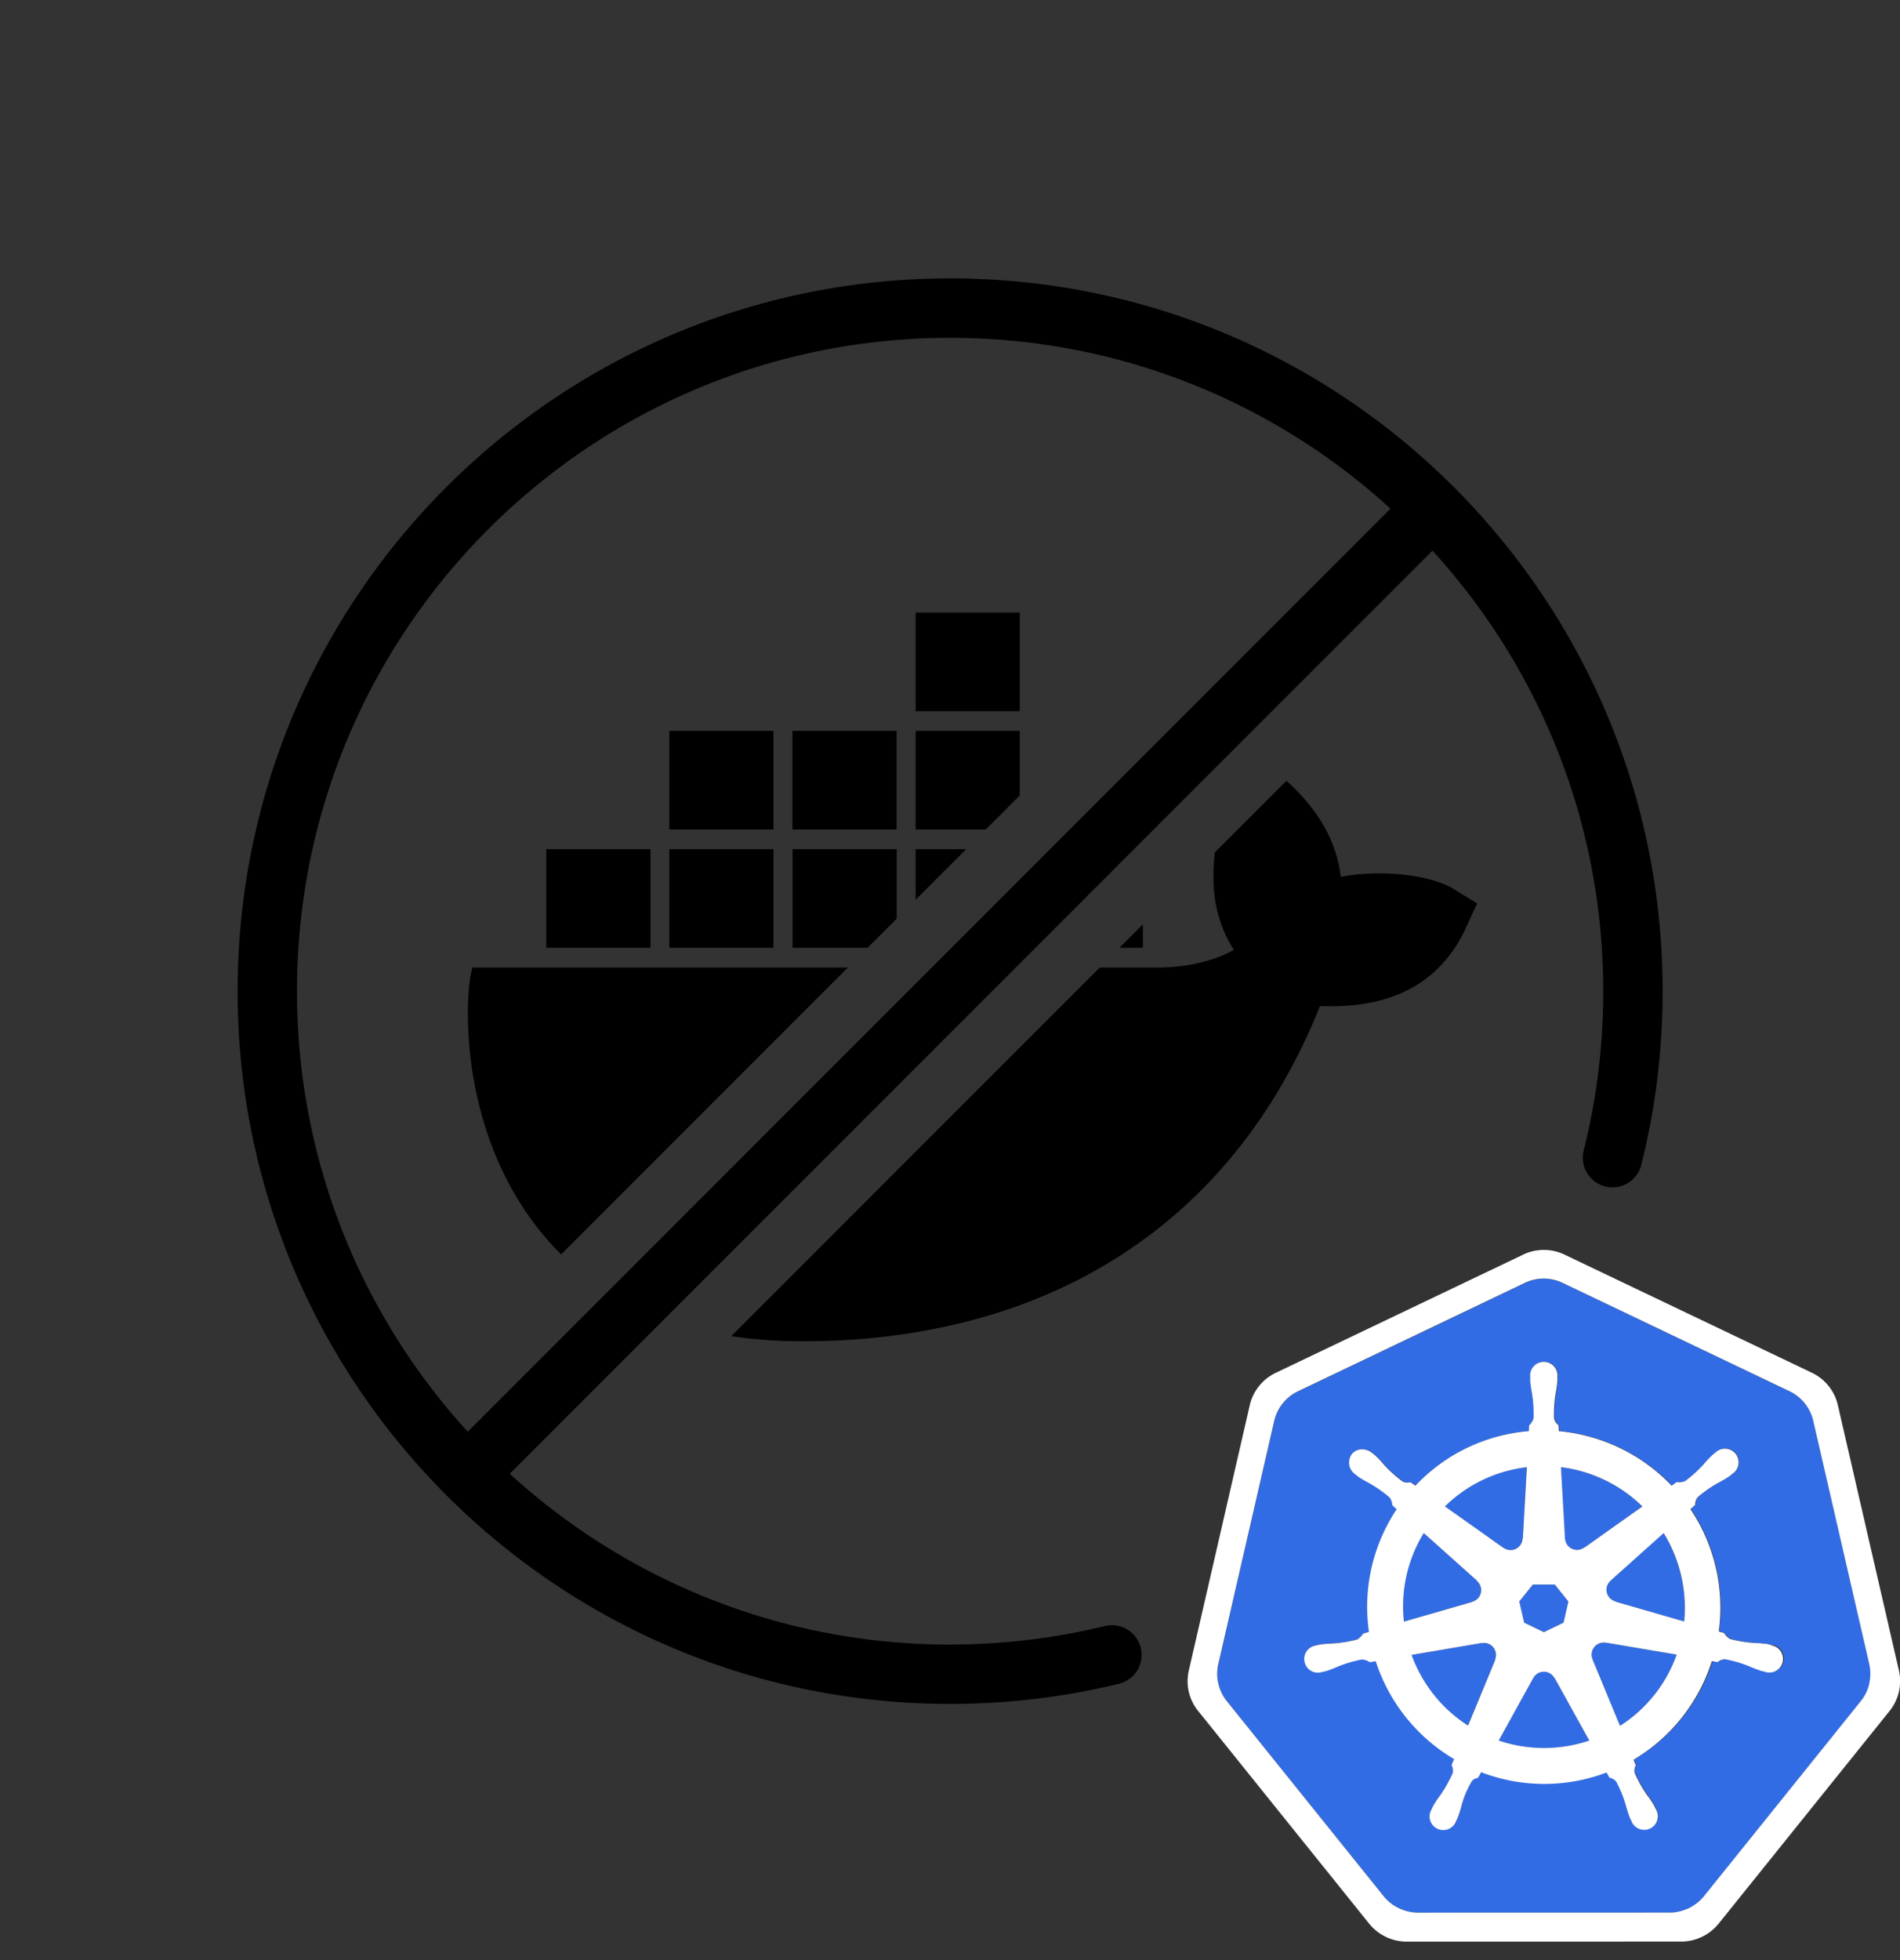 <svg xmlns="http://www.w3.org/2000/svg" fill="none" viewBox="0 0 32 33"><rect x="0" y="0" width="32" height="33" fill="#333333" stroke="none"/><path fill="currentColor" fill-rule="evenodd" d="M16.002 5.688c-6.075 0-11 4.925-11 11 0 2.858 1.09 5.461 2.876 7.417L23.419 8.564C21.463 6.778 18.86 5.688 16.002 5.688Zm0 22c-2.858 0-5.461-1.09-7.417-2.876L24.126 9.271c1.786 1.956 2.876 4.559 2.876 7.417 0 .927-.114 1.826-.33 2.684a.5.5 0 0 0 .97.243 12.024 12.024 0 0 0 .36-2.928c0-6.627-5.373-12-12-12s-12 5.373-12 12 5.373 12 12 12c.979 0 1.931-.117 2.843-.339a.5.5 0 1 0-.236-.972 11.029 11.029 0 0 1-2.607.311Zm1.173-15.383v1.088l-.572.572H15.421v-1.66h1.754Zm-1.754 1.992h.851l-.851.851v-.851Zm-.319 0v1.17l-.49.49h-1.264v-1.66h1.755Zm-7.146 1.992h6.324L9.45 21.119a4.777 4.777 0 0 1-.329-.364c-1.308-1.594-1.308-3.669-1.196-4.333l.032-.133Zm5.551 6.292c-.418 0-.815-.029-1.19-.086l6.205-6.205h.966c.606 0 1.069-.166 1.292-.299-.239-.365-.319-.78-.335-1.013a3.341 3.341 0 0 1 .015-.626l1.206-1.206c.534.479.844 1.013.916 1.617.686-.133 1.563-.033 1.946.232l.351.216-.064.133c-.112.249-.143.315-.16.349-.622 1.245-1.85 1.262-2.424 1.245-1.452 3.636-4.546 5.644-8.725 5.644Zm5.742-6.624h-.395l.395-.395v.395Zm-2.074-5.644H15.421v1.66h1.754V10.313Zm-2.074 1.992h-1.755v1.66h1.755v-1.66Zm-2.074 0h-1.754v1.66h1.754v-1.66Zm-2.074 1.992H9.2v1.66h1.755v-1.66Zm2.074 0h-1.754v1.66h1.754v-1.66Z" clip-rule="evenodd"/><path fill="#326CE5" d="M27.045 27.66a.196.196 0 0 0-.046-.004.198.198 0 0 0-.077.02.202.202 0 0 0-.098.262l-.001.002.463 1.117a2.361 2.361 0 0 0 .954-1.199l-1.192-.202-.002.003Zm-1.855.158a.202.202 0 0 0-.194-.157.197.197 0 0 0-.04.004l-.002-.003-1.182.201c.177.491.512.909.951 1.19l.458-1.107-.004-.004a.2.2 0 0 0 .011-.124Zm.99.434a.202.202 0 0 0-.282-.077.201.201 0 0 0-.074.078h-.001l-.581 1.051a2.367 2.367 0 0 0 1.292.066 2.449 2.449 0 0 0 .233-.065l-.582-1.052h-.004Zm1.839-2.441-.894.8.001.003a.203.203 0 0 0-.064.197.202.202 0 0 0 .143.15l.001.005 1.158.334a2.402 2.402 0 0 0-.345-1.488v-0Zm-1.661.09a.203.203 0 0 0 .033.102.203.203 0 0 0 .187.09.202.202 0 0 0 .101-.038l.004.002.978-.694a2.379 2.379 0 0 0-1.371-.661l.068 1.199.001 0Zm-1.036.158a.202.202 0 0 0 .32-.155l.005-.002.068-1.201a2.431 2.431 0 0 0-.244.042 2.358 2.358 0 0 0-1.136.619l.985.698.002-.001Zm-.525.907a.201.201 0 0 0 .144-.15.201.201 0 0 0-.064-.197l.001-.005-.899-.804a2.357 2.357 0 0 0-.335 1.492l1.152-.333.001-.004Zm.873.353.332.16.331-.159.082-.357-.229-.286h-.368l-.23.286.082.357Z"/><path fill="#326CE5" d="m31.485 28.023-.945-4.104a.738.738 0 0 0-.396-.492l-3.825-1.826a.737.737 0 0 0-.635 0l-3.824 1.827a.739.739 0 0 0-.396.492l-.943 4.104a.722.722 0 0 0-0.0.315.739.739 0 0 0 .027.093.71.71 0 0 0 .114.205l2.647 3.291c.012.014.024.027.037.041a.724.724 0 0 0 .14.116.755.755 0 0 0 .209.091.722.722 0 0 0 .186.026h.041l4.204-.001a.696.696 0 0 0 .076-.004.744.744 0 0 0 .108-.021.75.75 0 0 0 .075-.024.743.743 0 0 0 .057-.024.748.748 0 0 0 .08-.045.723.723 0 0 0 .176-.155l.081-.1 2.566-3.192a.715.715 0 0 0 .114-.205.719.719 0 0 0 .027-.093.719.719 0 0 0-0-.315Zm-3.967 1.596a.791.791 0 0 0 .038.092.18.18 0 0 0-.018.135c.056.128.124.249.203.363.044.058.085.119.123.182.009.017.021.043.03.062a.229.229 0 0 1 .023.185.231.231 0 0 1-.122.141.231.231 0 0 1-.186.005.23.23 0 0 1-.129-.135c-.009-.018-.021-.042-.028-.059a1.906 1.906 0 0 1-.067-.21 2.129 2.129 0 0 0-.157-.385.181.181 0 0 0-.117-.071c-.007-.013-.034-.062-.049-.088a2.962 2.962 0 0 1-2.112-.005l-.052.094a.186.186 0 0 0-.099.048 1.599 1.599 0 0 0-.177.411 1.883 1.883 0 0 1-.066.21c-.007.017-.019.04-.028.058l-0.0.001a.233.233 0 0 1-.05.081.23.23 0 0 1-.363-.277c.009-.018.02-.044.029-.062a1.902 1.902 0 0 1 .123-.183 2.24 2.24 0 0 0 .207-.372.227.227 0 0 0-.02-.129l.042-.1a2.979 2.979 0 0 1-1.32-1.648l-.1.017a.254.254 0 0 0-.132-.046 2.149 2.149 0 0 0-.399.117 1.931 1.931 0 0 1-.205.079c-.017.004-.04.009-.059.013-.002.001-.003.001-.004.002a.021.021 0 0 1-.004 0.0.231.231 0 0 1-.185-.018.23.23 0 0 1-.111-.149.23.23 0 0 1 .194-.279l.003-.001.002-.001c.019-.004.044-.011.061-.014a1.923 1.923 0 0 1 .22-.018 2.134 2.134 0 0 0 .41-.067.316.316 0 0 0 .098-.099l.096-.028a2.962 2.962 0 0 1 .467-2.065l-.073-.065a.253.253 0 0 0-.046-.132 2.138 2.138 0 0 0-.34-.239 1.904 1.904 0 0 1-.19-.111c-.014-.01-.032-.026-.047-.038l-.003-.002a.243.243 0 0 1-.056-.338.219.219 0 0 1 .182-.081.273.273 0 0 1 .16.06c.016.012.037.029.051.04.053.05.104.104.151.16a2.138 2.138 0 0 0 .309.279.181.181 0 0 0 .136.013c.027.02.055.039.083.059a2.945 2.945 0 0 1 1.496-.855 2.993 2.993 0 0 1 .414-.064l.005-.097a.249.249 0 0 0 .074-.118 2.138 2.138 0 0 0-.025-.415 1.947 1.947 0 0 1-.031-.218c-.001-.017 0-.04.001-.059 0-.002-.001-.004-.001-.006a.229.229 0 0 1 .135-.234.229.229 0 0 1 .187-0.0.23.23 0 0 1 .136.233c0 .02.001.047.001.065a1.88 1.88 0 0 1-.031.218 2.138 2.138 0 0 0-.026.415.181.181 0 0 0 .075.114c.001.017.004.072.005.102a2.999 2.999 0 0 1 1.9.918l.087-.062a.255.255 0 0 0 .139-.015 2.139 2.139 0 0 0 .309-.279 1.904 1.904 0 0 1 .151-.16c.014-.012.035-.028.051-.041a.231.231 0 0 1 .342.021.23.23 0 0 1-.056.337c-.015.012-.036.03-.05.041a1.89 1.89 0 0 1-.19.111 2.144 2.144 0 0 0-.34.239.181.181 0 0 0-.043.13c-.013.012-.058.051-.081.073a2.974 2.974 0 0 1 .477 2.06l.092.027a.258.258 0 0 0 .099.099 2.137 2.137 0 0 0 .41.068 1.944 1.944 0 0 1 .22.018c.019.004.047.011.067.016a.229.229 0 0 1 .159.097.23.23 0 0 1-.004.269.23.23 0 0 1-.256.081l-.003-0c-.002-0-.003-.001-.004-.002-.019-.004-.043-.008-.059-.013a1.925 1.925 0 0 1-.205-.079 2.138 2.138 0 0 0-.399-.117.181.181 0 0 0-.128.048 3.223 3.223 0 0 0-.098-.017 2.979 2.979 0 0 1-1.32 1.66Z"/><path fill="#fff" d="m31.983 28.129-1.031-4.478a.803.803 0 0 0-.155-.317.803.803 0 0 0-.276-.22l-4.173-1.992a.804.804 0 0 0-.693 0l-4.173 1.993a.805.805 0 0 0-.432.537l-1.029 4.478a.796.796 0 0 0 .154.67l2.888 3.591a.813.813 0 0 0 .624.298l4.631-.001a.813.813 0 0 0 .624-.297l2.887-3.591a.799.799 0 0 0 .154-.67v-0Zm-.499.21a.752.752 0 0 1-.027.093.715.715 0 0 1-.115.205l-2.566 3.191-.081.1a.718.718 0 0 1-.176.155.743.743 0 0 1-.08.045.696.696 0 0 1-.057.023.762.762 0 0 1-.183.045.698.698 0 0 1-.076.004l-4.204.001h-.041a.722.722 0 0 1-.186-.026.756.756 0 0 1-.209-.091.725.725 0 0 1-.14-.116c-.013-.013-.025-.026-.037-.041l-2.647-3.291a.711.711 0 0 1-.114-.206.723.723 0 0 1-.027-.093.724.724 0 0 1 0-.315l.944-4.105a.738.738 0 0 1 .396-.492l3.824-1.827a.737.737 0 0 1 .635 0l3.825 1.826a.737.737 0 0 1 .396.492l.945 4.104a.722.722 0 0 1 0.0.315v-0Z"/><path fill="#fff" d="M29.836 27.695c-.02-.004-.047-.012-.067-.016a1.918 1.918 0 0 0-.219-.018 2.136 2.136 0 0 1-.411-.067.258.258 0 0 1-.099-.099l-.092-.027a2.974 2.974 0 0 0-.477-2.06c.024-.021.068-.061.081-.073a.181.181 0 0 1 .043-.13 2.143 2.143 0 0 1 .341-.239 1.89 1.89 0 0 0 .19-.111c.015-.011.035-.028.05-.041a.229.229 0 0 0 .103-.156.23.23 0 0 0-.388-.202c-.016.012-.037.028-.051.041a1.905 1.905 0 0 0-.151.16 2.146 2.146 0 0 1-.309.279.254.254 0 0 1-.139.015l-.087.062a3 3 0 0 0-1.9-.918c-.002-.03-.005-.086-.006-.102a.181.181 0 0 1-.075-.114 2.138 2.138 0 0 1 .026-.415 1.9 1.9 0 0 0 .031-.218c.001-.018-0-.045-0-.065a.23.23 0 0 0-.058-.177.23.23 0 0 0-.171-.076.231.231 0 0 0-.171.076.229.229 0 0 0-.058.177c0 .002 0.0.004.001.006-0.0.019-.001.042-.001.059.006.073.017.146.031.218a2.145 2.145 0 0 1 .025.415.249.249 0 0 1-.074.118l-.005.097a2.981 2.981 0 0 0-.414.064 2.945 2.945 0 0 0-1.496.855 4.28 4.28 0 0 1-.083-.059.18.18 0 0 1-.136-.013 2.137 2.137 0 0 1-.309-.279 1.914 1.914 0 0 0-.151-.16c-.014-.012-.035-.028-.051-.041a.273.273 0 0 0-.16-.06.221.221 0 0 0-.182.081.242.242 0 0 0 .056.338l.004.003c.015.012.034.028.047.038a1.915 1.915 0 0 0 .19.111c.121.069.235.149.34.239a.254.254 0 0 1 .046.132l.073.066a2.962 2.962 0 0 0-.467 2.065l-.096.028a.317.317 0 0 1-.098.099 2.144 2.144 0 0 1-.41.068 1.9 1.9 0 0 0-.22.018c-.018.003-.042.009-.061.014l-.002.001-.003.001a.229.229 0 0 0-.194.279.229.229 0 0 0 .201.178.23.23 0 0 0 .094-.01l.004-.001c.002-0.0.003-.001.004-.001.019-.004.043-.009.059-.013a1.931 1.931 0 0 0 .205-.079 2.15 2.15 0 0 1 .399-.117.254.254 0 0 1 .132.046l.1-.017a2.979 2.979 0 0 0 1.32 1.648l-.042.1a.228.228 0 0 1 .021.13 2.243 2.243 0 0 1-.207.372 1.908 1.908 0 0 0-.123.183c-.009.017-.021.044-.029.062a.229.229 0 0 0-.023.185.231.231 0 0 0 .214.163.231.231 0 0 0 .094-.017.23.23 0 0 0 .129-.135l0-0v-.001c.009-.018.021-.041.028-.058a1.897 1.897 0 0 0 .066-.21 1.602 1.602 0 0 1 .177-.411.186.186 0 0 1 .099-.048l.052-.094a2.962 2.962 0 0 0 2.112.005c.015.026.042.075.049.088a.181.181 0 0 1 .117.071 2.139 2.139 0 0 1 .157.385c.018.071.04.141.066.21.007.017.019.041.028.059a.231.231 0 0 0 .129.135.23.23 0 0 0 .262-.062.231.231 0 0 0 .054-.178.229.229 0 0 0-.031-.09c-.009-.018-.021-.044-.03-.062a1.893 1.893 0 0 0-.123-.182 2.145 2.145 0 0 1-.203-.363.18.18 0 0 1 .018-.135.784.784 0 0 1-.038-.092 2.978 2.978 0 0 0 1.319-1.66 3.554 3.554 0 0 1 .098.017.181.181 0 0 1 .128-.048c.137.026.27.065.399.117.067.03.136.057.205.079.017.004.04.009.059.013.002 0.0.003.001.004.002l.003.001a.229.229 0 0 0 .296-.167.229.229 0 0 0-.035-.182.229.229 0 0 0-.158-.097Zm-2.175-2.332-.978.694-.004-.002a.201.201 0 0 1-.206.019.202.202 0 0 1-.114-.173l-.001-.001-.068-1.199a2.379 2.379 0 0 1 1.371.661Zm-1.843 1.314h.368l.229.286-.082.357-.331.159-.332-.16-.082-.357.229-.286Zm-.346-1.934a2.428 2.428 0 0 1 .244-.042l-.068 1.201-.005.002a.201.201 0 0 1-.114.173.202.202 0 0 1-.206-.018l-.002.001-.985-.698a2.358 2.358 0 0 1 1.136-.619Zm-1.493 1.067.899.804-.001.005a.202.202 0 0 1 .064.197.202.202 0 0 1-.051.095.202.202 0 0 1-.092.055l-.001.004-1.152.332a2.356 2.356 0 0 1 .335-1.492Zm1.204 2.136-.458 1.106a2.37 2.37 0 0 1-.951-1.19l1.181-.201.002.003a.202.202 0 0 1 .04-.004.202.202 0 0 1 .166.092.201.201 0 0 1 .016.189l.003.004Zm1.351 1.423a2.368 2.368 0 0 1-1.292-.066l.581-1.051h.001a.202.202 0 0 1 .356-0h.004l.583 1.052a2.462 2.462 0 0 1-.233.065Zm.751-.312-.463-1.118.001-.002a.202.202 0 0 1 .098-.262.195.195 0 0 1 .124-.017l.002-.003 1.192.202a2.361 2.361 0 0 1-.954 1.199Zm1.079-1.758-1.158-.334-.001-.005a.202.202 0 0 1-.079-.347l-0-.002.894-.8c.274.445.395.968.345 1.488Z"/></svg>